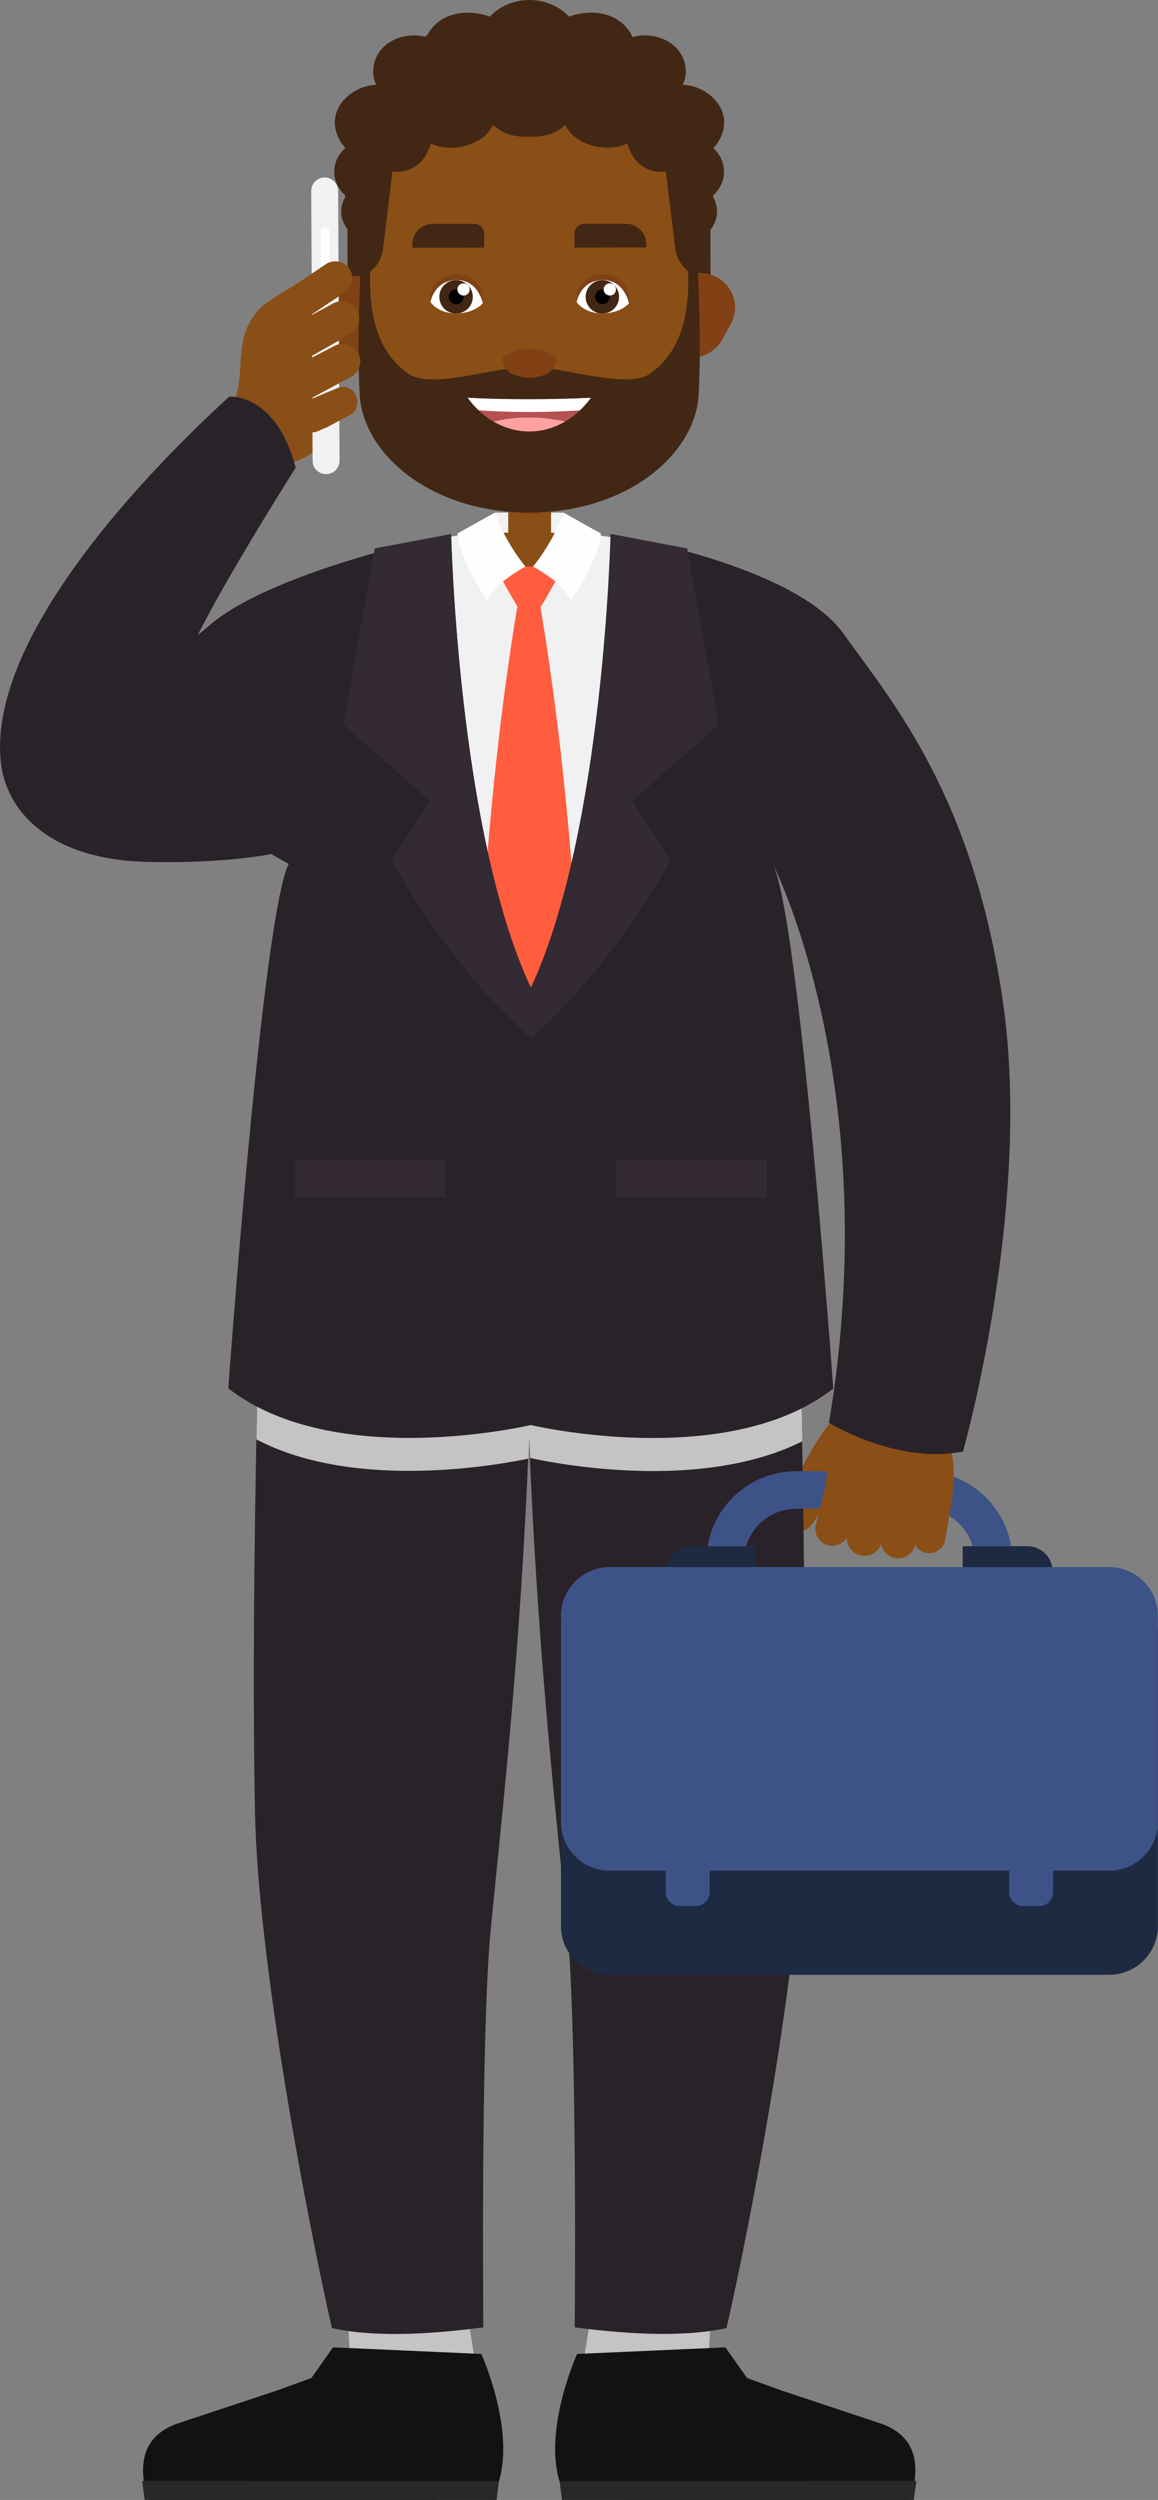 <svg width="296" height="639" viewBox="0 0 296 639" fill="none" xmlns="http://www.w3.org/2000/svg">
<rect x="0" y="0" width="296" height="639" fill="#808080" stroke="none"/>
<g clip-path="url(#clip0_46_21392)">
<path d="M208.058 388.996L216.254 375.629L221.92 356.266C210.875 361.306 207.162 371.897 203.736 377.192L197.013 388.517C197.814 390.782 200.022 392.186 202.552 392.09C204.729 391.994 206.809 390.846 208.058 388.996Z" fill="#8A4F16"/>
<path d="M143.998 131.016H126.519V140.458H143.998V131.016Z" fill="#F1F1F1"/>
<path d="M116.626 573.125L87.814 572.679L89.383 600.943L121.557 604.547L116.626 573.125Z" fill="#C4C4C4"/>
<path d="M79.554 639C91.656 639 111.056 639 111.056 639L127.543 634.183C131.609 620.593 123.029 601.676 123.029 601.676L85.125 599.985L79.586 607.833L70.591 611.087L45.139 619.54C37.648 622.316 35.535 627.962 37.008 635.65L38.417 639H79.554Z" fill="#121212"/>
<path d="M127.543 634.183L36.336 634.119L36.976 639H126.935L127.543 634.183Z" fill="#292829"/>
<path d="M153.955 573.125L149.024 604.547L181.198 600.943L182.767 572.679L153.955 573.125Z" fill="#C4C4C4"/>
<path d="M191.027 639H232.132L233.541 635.65C235.014 627.962 232.901 622.316 225.409 619.54L199.958 611.087L190.963 607.833L185.424 599.985L147.52 601.676C147.52 601.676 138.908 620.593 143.006 634.183L159.493 639C159.525 639 178.925 639 191.027 639Z" fill="#121212"/>
<path d="M234.245 634.119L143.038 634.183L143.646 639H233.573L234.245 634.119Z" fill="#292829"/>
<path d="M200.567 156.823C187.633 147.795 165.063 136.088 143.454 136.088H127.127C105.518 136.088 82.948 147.795 70.014 156.823C53.079 168.658 79.33 201.548 79.33 201.548C79.33 201.548 76.129 237.691 74.976 275.302C74.208 300.376 80.355 310.074 80.355 310.074C80.355 310.074 89.255 324.014 135.323 324.014C181.39 324.014 190.29 310.074 190.29 310.074C190.29 310.074 196.437 300.376 195.669 275.302C194.516 237.691 191.315 201.548 191.315 201.548C191.315 201.548 217.502 168.658 200.567 156.823Z" fill="#F1F1F1"/>
<path d="M146.527 136.566C143.55 136.279 140.541 136.088 137.563 136.088C132.473 136.088 127.543 136.152 122.677 136.375C125.558 140.618 129.88 147.094 134.234 147.221C138.812 147.349 143.454 140.905 146.527 136.566Z" fill="#8A4F16"/>
<path d="M140.829 115.544H129.88L129.912 131.558V137.555C133.05 140.331 137.756 140.299 140.861 137.555V131.558L140.829 115.544Z" fill="#8A4F16"/>
<path d="M140.829 119.69H129.88V127.442V128.559C129.88 130.026 132.249 131.334 135.291 131.366C135.323 131.366 135.355 131.366 135.419 131.366C138.492 131.366 140.829 130.026 140.829 128.559V127.442V119.69Z" fill="#824115"/>
<path d="M85.445 43.895C85.445 46.352 86.597 48.521 88.422 50.084C87.686 51.264 87.238 52.604 87.238 54.039C87.238 58.538 91.368 62.174 96.458 62.174C99.819 62.174 102.764 60.579 104.365 58.218H166.152C167.753 60.579 170.698 62.174 174.059 62.174C179.149 62.174 183.279 58.538 183.279 54.039C183.279 52.604 182.863 51.264 182.095 50.084C183.92 48.521 185.072 46.352 185.072 43.895C185.072 41.535 184.016 39.397 182.319 37.866C184.56 35.537 185.616 32.283 184.848 29.317C183.791 25.169 179.374 21.884 174.539 21.66C176.076 18.439 175.244 14.483 172.555 11.931C169.865 9.379 165.448 8.39 161.702 9.474C158.949 3.605 152.066 1.914 145.439 4.243C143.038 1.659 139.42 0 135.323 0C131.257 0 127.607 1.659 125.238 4.243C118.611 1.914 111.728 3.605 108.975 9.474C105.23 8.39 100.812 9.379 98.122 11.931C95.433 14.483 94.633 18.439 96.138 21.66C91.335 21.884 86.886 25.169 85.829 29.317C85.061 32.283 86.117 35.473 88.294 37.802C86.533 39.333 85.445 41.503 85.445 43.895Z" fill="#422715"/>
<path d="M93.865 92.224H97.706L97.674 70.596H91.432C88.198 70.596 85.221 72.382 83.684 75.221C82.276 77.837 82.308 81.027 83.748 83.611L85.957 87.567C87.558 90.438 90.599 92.224 93.865 92.224Z" fill="#824115"/>
<path d="M184.624 86.77L186.801 82.814C188.241 80.198 188.273 77.04 186.833 74.424C185.296 71.585 182.319 69.799 179.053 69.799H172.811L172.875 91.427H176.716C180.014 91.427 183.055 89.641 184.624 86.77Z" fill="#824115"/>
<path d="M135.355 127.06C158.885 127.028 177.933 108.016 177.901 84.569L177.837 48.202C177.805 24.723 158.725 5.743 135.195 5.774C111.664 5.806 92.616 24.819 92.648 48.266L92.712 84.633C92.744 108.111 111.824 127.092 135.355 127.06Z" fill="#8A4F16"/>
<path d="M92.36 65.397C92.36 65.397 91.079 86.132 91.944 100.966C92.808 115.767 109.776 131.016 135.259 131.016C160.742 131.016 177.741 115.767 178.573 100.966C179.438 86.132 178.189 65.397 178.189 65.397H175.628C176.492 75.126 176.172 88.397 166.28 95.447C160.325 99.69 144.19 93.756 135.259 93.756C126.327 93.756 110.192 99.69 104.237 95.447C94.345 88.397 94.057 75.126 94.889 65.397H92.36Z" fill="#422715"/>
<path d="M139.836 95.543C141.597 94.458 142.43 92.895 142.141 91.364C142.109 91.236 141.789 90.981 141.341 90.725C137.628 88.556 133.018 88.556 129.336 90.757C128.856 91.044 128.536 91.268 128.536 91.395C128.247 92.927 129.08 94.49 130.841 95.543C133.658 96.85 136.955 96.85 139.836 95.543Z" fill="#824115"/>
<path d="M110.32 76.465C110.48 75.987 110.768 75.285 111.28 74.551C111.792 73.818 112.529 73.052 113.489 72.542C113.969 72.286 114.514 72.063 115.058 71.967C115.602 71.84 116.242 71.776 116.819 71.776C118.003 71.744 119.156 72.063 120.084 72.669C121.012 73.275 121.685 74.073 122.165 74.838C123.093 76.37 123.317 77.55 123.317 77.55L123.477 77.518C123.477 77.518 123.541 77.199 123.541 76.625C123.509 76.051 123.445 75.221 123.061 74.296C122.709 73.371 122.037 72.254 120.916 71.425C120.372 71.01 119.732 70.628 118.996 70.436C118.291 70.245 117.555 70.117 116.819 70.117H116.53L116.21 70.149L115.794 70.181C115.538 70.213 115.122 70.277 114.738 70.372C113.969 70.532 113.361 70.883 112.785 71.234C112.177 71.585 111.728 72.063 111.312 72.542C110.928 73.02 110.64 73.499 110.416 73.977C110 74.902 109.904 75.764 109.872 76.306C109.872 76.88 109.936 77.199 109.936 77.199L110.096 77.231C110.096 77.263 110.16 76.944 110.32 76.465Z" fill="#824115"/>
<path d="M123.413 77.518C123.413 77.518 122.229 71.425 116.594 71.584C110.96 71.744 110.032 77.199 110.032 77.199C110.032 77.199 111.888 80.133 116.626 80.102C121.333 80.102 123.413 77.518 123.413 77.518Z" fill="white"/>
<path d="M120.852 75.859C120.852 73.499 118.931 71.585 116.562 71.617C114.193 71.617 112.273 73.531 112.305 75.891C112.305 78.252 114.225 80.166 116.594 80.134C118.963 80.134 120.884 78.22 120.852 75.859Z" fill="#422715"/>
<path d="M118.483 75.86C118.483 74.807 117.619 73.978 116.594 73.978C115.538 73.978 114.706 74.839 114.706 75.86C114.706 76.912 115.57 77.742 116.594 77.742C117.651 77.774 118.483 76.912 118.483 75.86Z" fill="black"/>
<path d="M120.052 73.977C120.052 73.116 119.348 72.414 118.483 72.414C117.619 72.414 116.915 73.116 116.915 73.977C116.915 74.838 117.619 75.54 118.483 75.54C119.348 75.572 120.052 74.838 120.052 73.977Z" fill="white"/>
<path d="M147.712 76.465C147.872 75.987 148.16 75.285 148.672 74.551C149.185 73.818 149.921 73.052 150.881 72.542C151.361 72.286 151.906 72.063 152.45 71.967C152.994 71.84 153.634 71.776 154.211 71.776C155.395 71.744 156.548 72.063 157.476 72.669C158.405 73.275 159.077 74.073 159.557 74.838C160.485 76.37 160.71 77.55 160.71 77.55L160.87 77.518C160.87 77.518 160.934 77.199 160.934 76.625C160.902 76.051 160.838 75.221 160.453 74.296C160.101 73.371 159.429 72.254 158.308 71.425C157.764 71.01 157.124 70.628 156.388 70.436C155.683 70.245 154.947 70.117 154.211 70.117H153.923L153.602 70.149L153.154 70.181C152.898 70.213 152.482 70.277 152.098 70.372C151.329 70.532 150.721 70.883 150.145 71.234C149.537 71.585 149.088 72.063 148.672 72.542C148.288 73.02 148 73.499 147.776 73.977C147.36 74.902 147.264 75.764 147.232 76.306C147.232 76.88 147.296 77.199 147.296 77.199L147.456 77.231C147.488 77.263 147.52 76.944 147.712 76.465Z" fill="#824115"/>
<path d="M160.774 77.518C160.774 77.518 159.589 71.425 153.955 71.584C148.32 71.744 147.392 77.199 147.392 77.199C147.392 77.199 149.249 80.133 153.987 80.102C158.693 80.102 160.774 77.518 160.774 77.518Z" fill="white"/>
<path d="M158.245 75.859C158.245 73.499 156.324 71.585 153.955 71.617C151.586 71.617 149.665 73.531 149.697 75.891C149.697 78.252 151.618 80.166 153.987 80.134C156.324 80.134 158.245 78.22 158.245 75.859Z" fill="#422715"/>
<path d="M155.876 75.86C155.876 74.807 155.011 73.978 153.987 73.978C152.93 73.978 152.098 74.839 152.098 75.86C152.098 76.912 152.962 77.742 153.987 77.742C155.011 77.774 155.876 76.912 155.876 75.86Z" fill="black"/>
<path d="M157.444 73.977C157.444 73.116 156.74 72.414 155.875 72.414C155.011 72.414 154.307 73.116 154.307 73.977C154.307 74.838 155.011 75.54 155.875 75.54C156.74 75.572 157.444 74.838 157.444 73.977Z" fill="white"/>
<path d="M123.766 59.718C123.766 58.346 122.645 57.23 121.268 57.23H110.608C107.727 57.23 105.422 59.558 105.422 62.397V63.322L123.766 63.291V59.718Z" fill="#422715"/>
<path d="M165.191 62.365C165.191 59.494 162.854 57.197 160.005 57.197H149.345C147.968 57.197 146.848 58.314 146.848 59.685V63.29L165.191 63.258V62.365Z" fill="#422715"/>
<path d="M92.84 70.596C95.433 69.352 97.354 66.927 97.866 63.961L101.004 38.217C101.772 33.879 105.55 30.688 109.968 30.688L124.246 19.97L131.353 5.455C128.888 5.455 126.455 5.934 124.182 6.827C123.189 5.934 121.877 5.455 120.532 5.455C119.86 5.455 119.188 5.519 118.515 5.551C115.954 6.859 113.201 7.624 110.416 8.709C108.911 10.176 107.022 11.421 106.126 12.122C104.333 13.494 102.22 14.738 100.684 16.429C97.802 19.491 95.913 23.288 93.032 26.382C93 26.414 93 26.414 92.968 26.414C91.431 30.401 90.471 34.74 89.863 39.206C89.735 40.035 89.351 40.546 88.806 40.833L88.838 70.979C89.639 70.724 90.503 70.596 91.368 70.596H92.84Z" fill="#422715"/>
<path d="M146.207 21.086L160.485 30.624C164.903 30.624 168.713 33.782 169.481 38.121L172.651 63.865C173.099 66.353 174.539 68.458 176.524 69.798H179.085C179.95 69.798 180.814 69.926 181.615 70.181L181.583 39.588C178.477 30.943 176.172 19.906 167.528 15.089C162.342 12.218 156.868 10.112 152.418 6.22C150.625 5.933 148.8 5.678 146.976 5.423C144.318 5.423 140.637 5.423 139.004 5.423L116.819 5.455C112.048 7.082 107.791 9.857 103.341 12.473C99.883 16.652 98.379 21.15 102.348 21.15L146.207 21.086Z" fill="#422715"/>
<path d="M182.287 51.742C182.287 49.318 182.287 46.83 181.551 44.469C179.918 39.237 174.924 25.616 170.154 21.852C165.384 18.087 160.517 19.714 154.627 17.162C148.736 14.61 141.533 10.527 135.259 12.409C128.984 10.527 121.813 14.61 115.89 17.162C110 19.714 105.134 18.087 100.363 21.852C95.593 25.648 90.599 39.237 88.966 44.469C88.23 46.83 88.23 49.286 88.23 51.742C88.23 53.529 100.972 47.627 99.883 43.672C102.284 44.342 105.005 43.512 106.798 42.077C108.559 40.641 109.519 38.663 110.128 36.685C115.698 39.301 123.894 36.877 125.975 31.964C129.144 34.676 131.961 34.963 135.163 34.963H135.323C138.524 34.963 141.341 34.676 144.511 31.964C146.623 36.845 154.819 39.301 160.357 36.685C160.966 38.663 161.894 40.641 163.687 42.077C165.448 43.512 168.201 44.342 170.602 43.672C169.545 47.627 182.287 53.529 182.287 51.742Z" fill="#422715"/>
<path d="M135.259 155.483H138.012C139.708 152.739 142.27 148.082 142.27 148.082L142.494 144.828H135.259H128.055L128.28 148.082C128.28 148.082 130.841 152.739 132.537 155.483H135.259Z" fill="#FF5D3E"/>
<path d="M134.298 144.829C128.632 137.779 126.487 131.016 126.487 131.016L116.915 136.375C117.971 144.573 124.694 153.601 124.694 153.601C126.135 149.071 134.298 144.829 134.298 144.829Z" fill="#FEFEFE"/>
<path d="M153.602 136.375L144.03 131.016C144.03 131.016 141.917 137.779 136.251 144.829C136.251 144.829 144.414 149.071 145.823 153.569C145.823 153.569 152.546 144.541 153.602 136.375Z" fill="#FEFEFE"/>
<path d="M137.435 151.049H132.921C126.359 188.628 122.613 233.416 121.749 272.526C121.685 275.78 129.08 280.948 135.322 291.571C141.533 280.948 148.928 275.812 148.864 272.558C147.904 233.416 144.062 188.66 137.435 151.049Z" fill="#FF5D3E"/>
<path d="M185.712 595.073C191.795 568.404 204.632 501.827 205.369 463.26C206.137 423.416 205.241 373.842 204.504 344.749L203.64 321.047H66.909L66.045 344.749C65.308 373.842 64.412 423.416 65.18 463.26C65.948 501.827 78.754 568.372 84.837 595.073C97.13 597.752 112.689 596.285 123.541 594.881C123.541 594.881 122.837 519.66 125.462 492.895C128.824 458.698 133.082 421.534 135.226 367.526C137.403 421.534 141.629 458.698 144.991 492.895C147.616 519.628 146.912 594.881 146.912 594.881C157.86 596.285 173.419 597.72 185.712 595.073Z" fill="#292229"/>
<path d="M203.48 307.298L67.101 307.521L67.645 320.856L203.224 321.047L203.48 307.298Z" fill="#292229"/>
<path d="M283.483 504.763C290.398 504.763 295.968 499.18 295.968 492.322V417.26C295.968 410.369 290.366 404.818 283.483 404.818H155.875C148.96 404.818 143.39 410.401 143.39 417.26V492.322C143.39 499.212 148.992 504.763 155.875 504.763H283.483Z" fill="#1E2A42"/>
<path d="M235.814 439.877C248.459 439.877 258.768 429.605 258.768 417.004V398.917C258.768 386.316 248.459 376.044 235.814 376.044H203.544C190.899 376.044 180.59 386.284 180.59 398.917V417.004C180.59 429.605 190.899 439.877 203.544 439.877H235.814ZM190.194 417.036V398.949C190.194 391.611 196.181 385.646 203.544 385.646H235.814C243.177 385.646 249.164 391.611 249.164 398.949V417.036C249.164 424.373 243.177 430.339 235.814 430.339H203.544C196.181 430.307 190.194 424.341 190.194 417.036Z" fill="#3D5388"/>
<path d="M265.555 487.217C267.54 487.217 269.172 485.622 269.172 483.613V472.735C269.172 470.757 267.54 469.13 265.555 469.13H261.585C259.6 469.13 257.968 470.757 257.968 472.735V483.613C257.968 485.591 259.568 487.217 261.585 487.217H265.555Z" fill="#3D5388"/>
<path d="M177.773 487.217C179.758 487.217 181.39 485.622 181.39 483.613V472.735C181.39 470.757 179.79 469.13 177.773 469.13H173.803C171.818 469.13 170.186 470.757 170.186 472.735V483.613C170.186 485.591 171.818 487.217 173.803 487.217H177.773Z" fill="#3D5388"/>
<path d="M186.865 407.976C190.386 407.976 193.268 405.105 193.268 401.596V395.216H176.716C173.195 395.216 170.314 398.087 170.314 401.596C170.314 405.105 173.195 407.976 176.716 407.976H186.865Z" fill="#1E2A42"/>
<path d="M262.641 407.976C266.163 407.976 269.044 405.105 269.044 401.596C269.044 398.087 266.163 395.216 262.641 395.216H246.09V401.596C246.09 405.105 248.972 407.976 252.493 407.976H262.641Z" fill="#1E2A42"/>
<path d="M283.483 478.158C290.398 478.158 295.968 472.575 295.968 465.717V412.985C295.968 406.095 290.366 400.544 283.483 400.544H155.875C148.96 400.544 143.39 406.127 143.39 412.985V465.717C143.39 472.607 148.992 478.158 155.875 478.158H283.483Z" fill="#3D5388"/>
<path d="M233.829 206.077L207.066 219.635C224.321 253.641 230.98 306.117 219.519 363.06C219.295 363.857 219.135 364.272 219.135 364.272L240.168 369.057C239.72 367.494 239.432 366.346 239.271 365.101C245.194 347.141 265.555 273.355 233.829 206.077Z" fill="#8A4F16"/>
<path d="M216.99 391.77L220.063 379.042C220.255 378.244 220.095 377.351 219.647 376.554C218.623 374.735 216.35 373.747 214.461 374.289L213.917 374.448C212.86 374.767 212.092 375.533 211.836 376.554L208.538 389.729C208.058 391.675 208.986 393.716 210.779 394.641C213.276 395.885 216.318 394.514 216.99 391.77Z" fill="#8A4F16"/>
<path d="M220.159 360.125L212.316 371.577L210.267 383.699L239.752 391.834L243.081 385.039C244.874 374.097 243.209 366.696 238.631 362.581L225.089 357.445L220.768 358.083C220.063 358.211 220.864 359.997 220.159 360.125Z" fill="#8A4F16"/>
<path d="M225.442 393.907L227.907 379.01C228.067 377.893 227.586 376.745 226.626 375.884C224.897 374.32 222.08 374.193 220.479 375.596C219.359 376.553 218.687 377.83 218.495 379.233L216.51 392.504C216.158 394.864 217.726 397.097 220.063 397.576C222.592 398.086 225.025 396.428 225.442 393.907Z" fill="#8A4F16"/>
<path d="M241.577 393.621L243.145 384.72C243.337 383.604 242.953 382.455 242.089 381.594C240.872 380.382 238.663 380.222 237.095 381.243C236.422 381.69 235.942 382.296 235.75 382.998L233.989 389.282L233.477 392.185C233.029 394.609 234.822 396.843 237.255 397.002C239.336 397.162 241.224 395.694 241.577 393.621Z" fill="#8A4F16"/>
<path d="M233.861 395.056L234.758 391.929L235.974 381.689C236.198 380.445 235.782 379.169 234.822 378.117C233.477 376.649 231.012 376.298 229.283 377.319C228.547 377.766 228.003 378.404 227.779 379.137L225.346 390.749L225.249 391.738L225.153 393.588C225.025 395.821 226.562 397.799 228.771 398.214C231.012 398.692 233.253 397.289 233.861 395.056Z" fill="#8A4F16"/>
<path d="M202.071 321.047C203.64 321.047 204.889 319.771 204.889 318.24V311.477C204.889 309.914 203.608 308.67 202.071 308.67H68.446C66.877 308.67 65.628 309.946 65.628 311.477V318.24C65.628 319.803 66.909 321.047 68.446 321.047H202.071Z" fill="#324669"/>
<path d="M144.543 323.727C146.111 323.727 147.36 322.451 147.36 320.92V308.797C147.36 307.234 146.079 305.99 144.543 305.99H126.007C124.438 305.99 123.189 307.266 123.189 308.797V320.92C123.189 322.483 124.47 323.727 126.007 323.727H144.543Z" fill="#324669"/>
<path d="M143.966 309.34H126.551V320.346H143.966V309.34Z" fill="#292229"/>
<path d="M173.803 307.521H169.545V323.886H173.803V307.521Z" fill="#292229"/>
<path d="M101.004 307.521H96.746V323.886H101.004V307.521Z" fill="#292229"/>
<path d="M147.04 316.549C147.968 316.549 148.736 315.784 148.736 314.859C148.736 313.934 147.968 313.168 147.04 313.168H134.874C133.946 313.168 133.178 313.934 133.178 314.859C133.178 315.784 133.946 316.549 134.874 316.549H147.04Z" fill="#324669"/>
<path d="M151.041 101.667C151.041 101.667 145.503 102.018 135.322 102.05C125.11 102.05 119.572 101.667 119.572 101.667C127.863 113.183 142.75 113.183 151.041 101.667Z" fill="#B55151"/>
<path d="M135.322 105.304C140.829 105.304 145.247 105.08 148.224 104.889C149.217 103.932 150.177 102.879 151.041 101.667C151.041 101.667 145.503 102.018 135.29 102.05C125.078 102.05 119.54 101.667 119.54 101.667C120.404 102.879 121.364 103.932 122.357 104.889C125.366 105.08 129.816 105.304 135.322 105.304Z" fill="white"/>
<path d="M135.322 106.707C131.769 106.707 128.728 107.154 126.167 107.728C131.929 111.109 138.684 111.109 144.446 107.728C141.853 107.186 138.844 106.707 135.322 106.707Z" fill="#FFA1A3"/>
<path d="M135.291 367.526C135.355 369.281 135.419 371.003 135.515 372.726C135.643 372.694 135.739 372.694 135.739 372.694C135.739 372.694 177.101 382.487 205.081 368.387C204.921 359.647 204.729 351.64 204.568 344.749L203.704 321.047H66.909L66.045 344.749C65.885 351.48 65.692 359.359 65.532 367.909C91.464 381.562 129.688 373.97 135.066 372.821C135.13 371.099 135.226 369.312 135.291 367.526Z" fill="#C4C4C4"/>
<path d="M211.9 363.667C211.9 363.667 229.187 374.385 246.154 371.004C246.154 371.004 263.986 308.351 256.335 255.875C248.684 203.398 228.291 179.696 215.549 161.896C202.808 144.127 156.067 136.503 156.067 136.503C156.067 136.503 154.371 212.681 135.675 252.493V364.241C135.675 364.241 185.808 376.108 212.988 354.926C212.988 354.926 204.344 234.406 197.557 220.88C197.589 220.848 226.338 277.312 211.9 363.667Z" fill="#292229"/>
<path d="M175.66 140.171L156.132 136.503C156.132 136.503 154.435 212.681 135.739 252.493V265.349C157.38 246.368 171.434 219.891 171.434 219.891L161.67 204.643L183.76 185.183L175.66 140.171Z" fill="#332A33"/>
<path d="M196.021 296.516H157.508V306.118H196.021V296.516Z" fill="#332A33"/>
<path d="M135.707 364.241V252.493C117.011 212.713 115.314 136.503 115.314 136.503C115.314 136.503 71.039 145.435 54.135 159.344C44.371 167.383 33.775 177.24 35.855 185.151C40.626 203.271 73.792 220.816 73.792 220.816C67.005 234.374 58.361 354.862 58.361 354.862C85.605 376.076 135.707 364.241 135.707 364.241Z" fill="#292229"/>
<path d="M135.707 265.349V252.493C117.011 212.713 115.314 136.503 115.314 136.503L95.785 140.171L87.718 185.183L109.807 204.643L100.043 219.891C100.043 219.891 114.097 246.368 135.707 265.349Z" fill="#332A33"/>
<path d="M113.905 296.516H75.393V306.118H113.905V296.516Z" fill="#332A33"/>
<path d="M83.556 109.1C83.428 106.261 82.98 82.719 80.547 80.805L76.193 72.383C76.193 72.383 67.741 77.232 66.205 79.05C62.523 83.42 61.819 86.355 61.403 94.171C60.954 102.369 59.066 104.283 57.369 106.867C57.913 107.346 71.359 118.256 71.519 118.288C77.121 119.021 83.78 113.854 83.556 109.1Z" fill="#8A4F16"/>
<path d="M83.364 121.19C85.253 121.19 86.79 119.627 86.79 117.745L86.437 48.776C86.437 46.894 84.869 45.362 82.98 45.362C81.091 45.362 79.554 46.925 79.554 48.808L79.907 117.808C79.907 119.691 81.475 121.19 83.364 121.19Z" fill="#F1F1F1"/>
<path d="M83.108 69.352C83.716 69.352 84.228 68.841 84.228 68.235L84.196 59.112C84.196 58.505 83.684 57.995 83.076 57.995C82.468 57.995 81.955 58.505 81.955 59.112L81.987 68.235C81.987 68.841 82.468 69.352 83.108 69.352Z" fill="#FEFEFE"/>
<path d="M83.14 79.209C83.748 79.209 84.26 78.699 84.26 78.093L84.228 72.989C84.228 72.382 83.716 71.872 83.108 71.872C82.5 71.872 81.987 72.382 81.987 72.989L82.02 78.093C82.02 78.731 82.532 79.209 83.14 79.209Z" fill="#FEFEFE"/>
<path d="M74.72 82.463C75.649 82.622 76.513 82.431 77.217 82.016L88.134 74.743C90.471 73.18 90.727 69.862 88.678 67.948C87.206 66.576 84.965 66.417 83.268 67.533L71.999 75.157C71.135 75.731 70.654 76.72 70.751 77.837L70.782 78.379C70.911 80.325 72.639 82.112 74.72 82.463Z" fill="#8A4F16"/>
<path d="M76.353 92.862L89.543 85.398C91.784 84.122 92.488 81.282 91.143 79.113C89.863 77.072 87.238 76.402 85.157 77.55L73.344 83.994C72.095 84.632 71.135 85.717 70.591 87.088C69.822 89.066 70.911 91.65 72.992 92.735C74.112 93.341 75.361 93.373 76.353 92.862Z" fill="#8A4F16"/>
<path d="M76.385 103.485L89.735 96.339C91.976 95.127 92.776 92.287 91.496 90.086C90.279 88.045 87.654 87.279 85.541 88.396L73.6 94.584C72.319 95.191 71.359 96.243 70.782 97.615C69.982 99.593 71.007 102.177 73.055 103.325C74.144 103.931 75.392 103.995 76.385 103.485Z" fill="#8A4F16"/>
<path d="M81.219 110.216L83.94 109.035L89.703 105.909C90.343 105.558 90.823 104.984 91.111 104.218C91.752 102.464 91.111 100.358 89.639 99.465C88.614 98.827 87.43 98.7 86.341 99.146L77.986 102.655C76.065 103.453 75.04 105.59 75.649 107.6C76.385 109.961 78.978 111.173 81.219 110.216Z" fill="#8A4F16"/>
<path d="M58.617 101.38C45.108 113.661 -3.618 160.204 0.224 194.912C1.601 207.29 12.549 219.731 37.744 220.305C66.333 220.943 84.196 216.126 88.422 210.416C93.352 203.781 72.543 197.975 65.853 194.625C59.194 191.276 46.58 181.578 46.068 174.145C45.556 166.712 75.585 119.531 75.585 119.531C70.526 100.391 58.617 101.38 58.617 101.38Z" fill="#292229"/>
</g>
<defs>
<clipPath id="clip0_46_21392">
<rect width="296" height="639" fill="white"/>
</clipPath>
</defs>
</svg>
